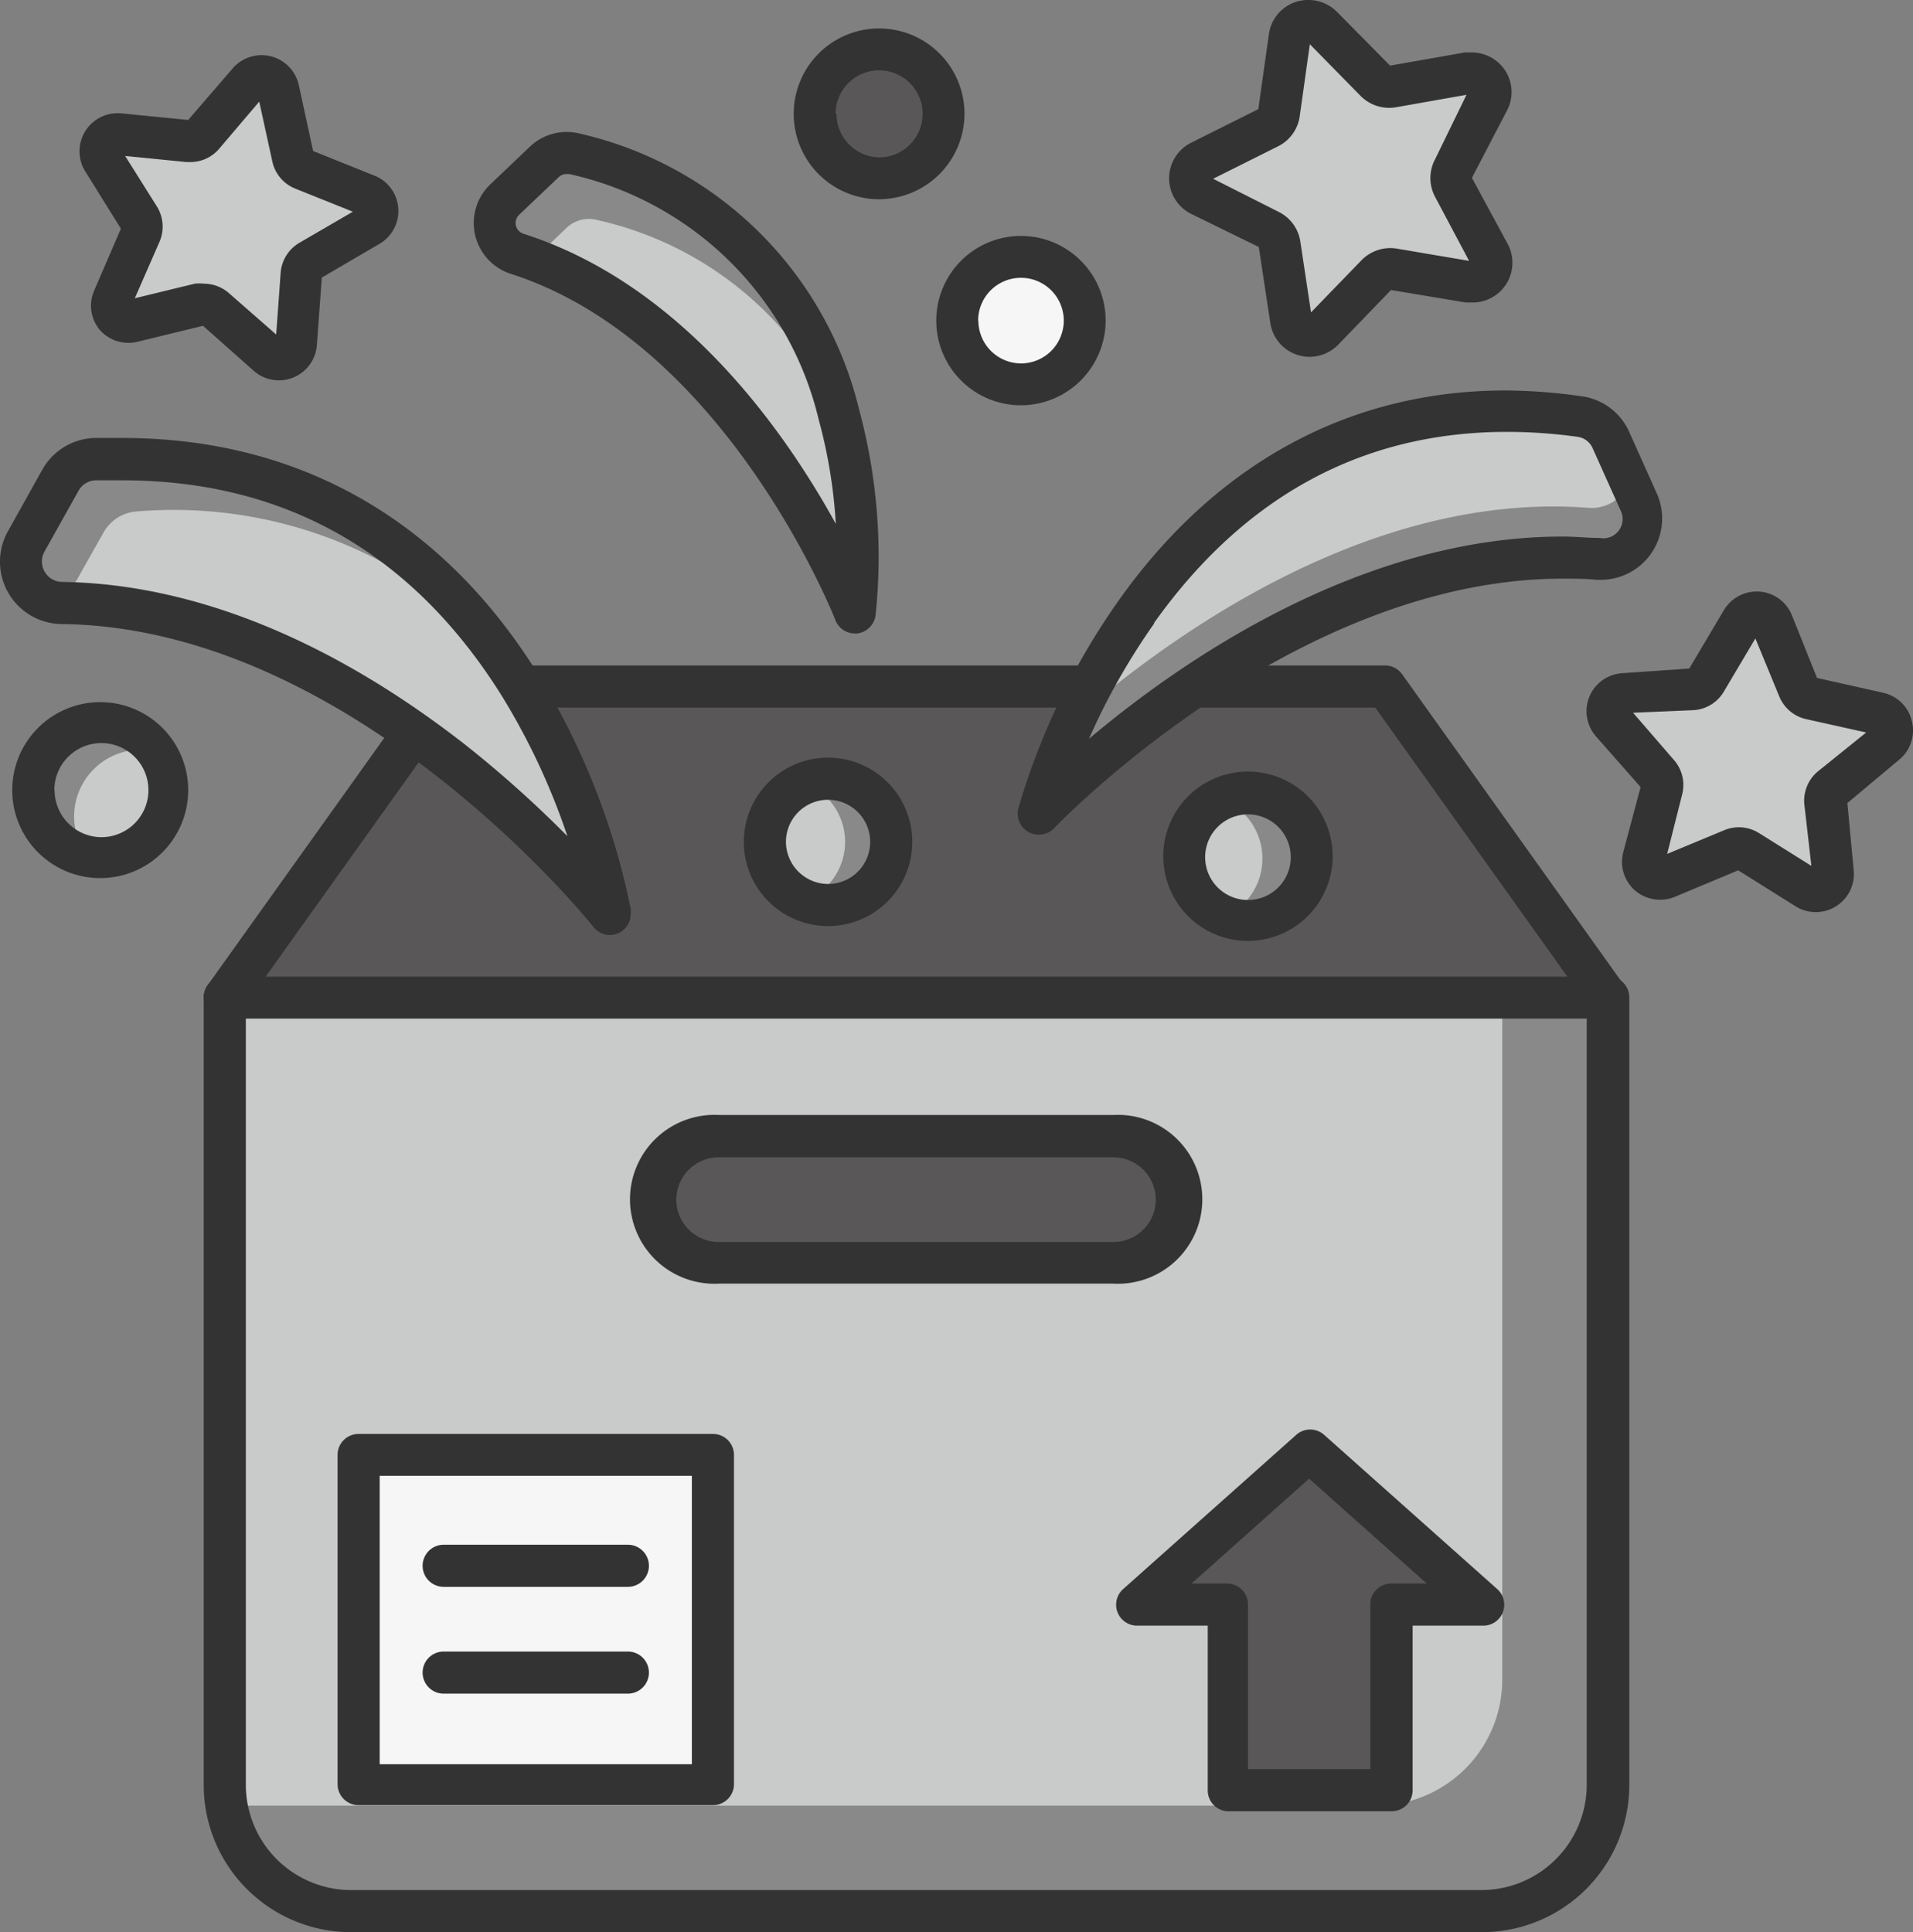 <svg xmlns="http://www.w3.org/2000/svg" viewBox="0 0 81.32 82.14"><rect x="0" y="0" width="81.32" height="82.14" fill="#808080" stroke="none"/><defs><style>.cls-1{fill:#c9caca;}.cls-2{fill:#898989;}.cls-3{fill:#f6f6f6;}.cls-4{fill:#595757;}.cls-5{fill:#333;}</style></defs><title>entregue</title><g id="Camada_2" data-name="Camada 2"><g id="Camada_1-2" data-name="Camada 1"><circle class="cls-1" cx="4.27" cy="33.59" r="2.85"/><path class="cls-2" d="M6,31.87a2.86,2.86,0,0,1,.63.07,2.85,2.85,0,1,0-2.95,4.42A2.84,2.84,0,0,1,6,31.87Z"/><circle class="cls-3" cx="43.41" cy="13.63" r="2.71"/><circle class="cls-4" cx="37.41" cy="4.84" r="2.74"/><path class="cls-1" d="M63,81.25a5.36,5.36,0,0,0,5.36-5.36V42.4H9.55V75.88a5.36,5.36,0,0,0,5.36,5.36Z"/><path class="cls-2" d="M63,81.25a5.36,5.36,0,0,0,5.36-5.36V42.4h-4.5v29a5.36,5.36,0,0,1-5.36,5.36h-48a5.39,5.39,0,0,1-.8-.06,5.36,5.36,0,0,0,5.3,4.56Z"/><path class="cls-5" d="M63,82.14a6.26,6.26,0,0,0,6.26-6.26V42.4a.89.89,0,0,0-.89-.89H9.55a.89.89,0,0,0-.89.89V75.88a6.26,6.26,0,0,0,6.26,6.26ZM10.45,75.88V43.3h57V75.88A4.48,4.48,0,0,1,63,80.35h-48A4.48,4.48,0,0,1,10.45,75.88Z"/><polygon class="cls-4" points="58.88 29.18 19 29.18 9.55 42.4 68.33 42.4 58.88 29.18"/><path class="cls-5" d="M9.55,43.3H68.33A.89.89,0,0,0,69,41.83l-9.4-13.17a.89.89,0,0,0-.73-.37H19a.89.89,0,0,0-.73.37L8.83,41.88a.89.89,0,0,0,.73,1.41Zm9.91-13.22h39l8.17,11.44H11.29Z"/><path class="cls-4" d="M47.33,53.68a2.69,2.69,0,1,0,0-5.39H30.56a2.69,2.69,0,1,0,0,5.39Z"/><path class="cls-5" d="M47.33,54.57a3.59,3.59,0,1,0,0-7.17H30.56a3.59,3.59,0,1,0,0,7.17ZM28.75,51a1.8,1.8,0,0,1,1.8-1.8H47.33a1.8,1.8,0,1,1,0,3.6H30.56A1.8,1.8,0,0,1,28.75,51Z"/><rect class="cls-3" x="15.24" y="61.82" width="15.06" height="14.02"/><path class="cls-5" d="M30.31,76.74a.89.89,0,0,0,.89-.89v-14a.89.89,0,0,0-.89-.89H15.24a.89.89,0,0,0-.89.89v14a.89.89,0,0,0,.89.89Zm-14.17-14H29.41V75H16.14Z"/><path class="cls-5" d="M26.69,67.46a.89.89,0,0,0,0-1.79H18.86a.89.89,0,1,0,0,1.79Z"/><path class="cls-5" d="M26.69,72a.89.89,0,1,0,0-1.79H18.86a.89.89,0,1,0,0,1.79Z"/><polygon class="cls-4" points="59.14 76.06 59.14 68.16 63 68.16 55.65 61.61 48.3 68.16 52.16 68.16 52.16 76.06 59.14 76.06"/><path class="cls-5" d="M52.16,77h7a.89.89,0,0,0,.89-.89v-7h3a.89.89,0,0,0,.59-1.56l-7.35-6.55a.89.89,0,0,0-1.19,0l-7.35,6.55a.89.89,0,0,0,.59,1.56h3v7A.89.89,0,0,0,52.16,77Zm-1.51-9.68,5-4.46,5,4.46H59.14a.89.89,0,0,0-.89.89v7H53.05v-7a.89.89,0,0,0-.89-.89Z"/><path class="cls-1" d="M67.93,23.76a1.72,1.72,0,0,0,1.7-2.41l-1.16-2.6a1.72,1.72,0,0,0-1.4-1C49,15.92,44.17,34.58,44.17,34.58S55.31,22.78,67.93,23.76Z"/><path class="cls-2" d="M67.93,23.76a1.72,1.72,0,0,0,1.7-2.41l-.38-.84a1.7,1.7,0,0,1-1.72,1.08c-9.5-.74-18.17,5.77-21.87,9a25.88,25.88,0,0,0-1.49,4S55.31,22.78,67.93,23.76Z"/><path class="cls-5" d="M44.17,35.48a.89.89,0,0,0,.65-.28c.1-.11,10.15-10.6,21.61-10.6.48,0,1,0,1.43.05h.2A2.61,2.61,0,0,0,70.44,21l-1.18-2.63a2.59,2.59,0,0,0-2-1.52A23.6,23.6,0,0,0,64,16.6c-6.61,0-12.3,3.08-16.44,8.92a29.74,29.74,0,0,0-4.27,8.84.89.89,0,0,0,.87,1.12Zm4.89-9c3.84-5.39,8.87-8.12,15-8.12a21.88,21.88,0,0,1,3,.21.82.82,0,0,1,.64.48l1.18,2.63A.82.82,0,0,1,68,22.87c-.52,0-1-.06-1.57-.06-8.6,0-16.23,5.3-20.14,8.6A28.31,28.31,0,0,1,49.06,26.51Z"/><path class="cls-1" d="M22,10.79C31.66,13.89,36.35,26,36.35,26s2.09-15.32-11.9-19.45a1.38,1.38,0,0,0-1.34.32L21.46,8.48A1.38,1.38,0,0,0,22,10.79Z"/><path class="cls-2" d="M22,10.79l.68.24,1.4-1.34a1.38,1.38,0,0,1,1.29-.34A14.71,14.71,0,0,1,35.8,18.12,15,15,0,0,0,24.43,6.55a1.38,1.38,0,0,0-1.29.34l-1.68,1.6A1.38,1.38,0,0,0,22,10.79Z"/><path class="cls-5" d="M21.71,11.64c9.14,2.93,13.76,14.6,13.8,14.72a.89.89,0,0,0,.83.57h.1a.9.9,0,0,0,.78-.77,24,24,0,0,0-.7-8.75A15.85,15.85,0,0,0,24.65,5.68a2.27,2.27,0,0,0-2.13.56l-1.68,1.6a2.27,2.27,0,0,0,.87,3.8Zm.36-2.51,1.68-1.6a.48.48,0,0,1,.33-.13l.12,0A14,14,0,0,1,34.8,17.83a21.67,21.67,0,0,1,.73,4.44C33.35,18.31,29,12.1,22.26,9.94a.48.48,0,0,1-.19-.81Z"/><path class="cls-1" d="M2.63,25.64c13,.14,23.3,13.22,23.3,13.22S22.71,19.35,4.06,19.57a1.76,1.76,0,0,0-1.52.9L1.11,23a1.76,1.76,0,0,0,1.52,2.62Z"/><path class="cls-2" d="M2.63,25.64h.15a1.76,1.76,0,0,1,.16-.41L4.4,22.64a1.76,1.76,0,0,1,1.45-.9A18.8,18.8,0,0,1,21.1,27.62,18.93,18.93,0,0,0,4,19.53a1.76,1.76,0,0,0-1.45.9L1.11,23a1.76,1.76,0,0,0,1.52,2.62Z"/><path class="cls-5" d="M2.62,26.53c12.4.14,22.51,12.75,22.61,12.88a.89.89,0,0,0,.7.34h0a.89.89,0,0,0,.88-.89.87.87,0,0,0,0-.23,30.65,30.65,0,0,0-3.9-9.91c-4.08-6.61-10.2-10.1-17.69-10.1-.41,0-.82,0-1.24,0A2.64,2.64,0,0,0,1.78,20L.34,22.58a2.65,2.65,0,0,0,2.29,3.95Zm-.73-3.08,1.45-2.59a.86.86,0,0,1,.72-.44l1.15,0c6.92,0,12.35,3.1,16.15,9.21a28.83,28.83,0,0,1,2.76,5.92A47.43,47.43,0,0,0,19.7,31.6C14,27.17,8.15,24.81,2.64,24.74a.87.87,0,0,1-.75-1.29Z"/><circle class="cls-1" cx="35.2" cy="35.79" r="2.69"/><path class="cls-2" d="M34.21,38.29a2.69,2.69,0,1,0,0-5,2.68,2.68,0,0,1,0,5Z"/><path class="cls-5" d="M38.78,35.79a3.58,3.58,0,1,0-3.58,3.58A3.58,3.58,0,0,0,38.78,35.79Zm-5.37,0a1.79,1.79,0,1,1,1.79,1.79A1.8,1.8,0,0,1,33.41,35.79Z"/><circle class="cls-1" cx="53.05" cy="36.45" r="2.71"/><path class="cls-2" d="M52,39a2.71,2.71,0,1,0,0-5,2.71,2.71,0,0,1,0,5Z"/><path class="cls-5" d="M56.65,36.45A3.6,3.6,0,1,0,53,40,3.61,3.61,0,0,0,56.65,36.45Zm-5.42,0A1.82,1.82,0,1,1,53,38.26,1.82,1.82,0,0,1,51.23,36.45Z"/><path class="cls-5" d="M41,4.84a3.63,3.63,0,1,0-3.63,3.63A3.64,3.64,0,0,0,41,4.84Zm-5.48,0a1.85,1.85,0,1,1,1.85,1.85A1.85,1.85,0,0,1,35.56,4.84Z"/><path class="cls-5" d="M8,33.59a3.74,3.74,0,1,0-3.74,3.74A3.74,3.74,0,0,0,8,33.59Zm-5.69,0a2,2,0,1,1,2,2A2,2,0,0,1,2.32,33.59Z"/><path class="cls-5" d="M47,13.63a3.6,3.6,0,1,0-3.6,3.6A3.61,3.61,0,0,0,47,13.63Zm-5.42,0a1.82,1.82,0,1,1,1.82,1.82A1.82,1.82,0,0,1,41.59,13.63Z"/><path class="cls-1" d="M63.27,4.29a.8.8,0,0,0-.85-1.16l-3.23.57a.8.8,0,0,1-.71-.23L56.19,1.13a.8.8,0,0,0-1.36.45l-.46,3.24a.8.8,0,0,1-.43.6L51,6.88a.8.8,0,0,0,0,1.43L54,9.76a.8.8,0,0,1,.44.6l.48,3.24a.8.8,0,0,0,1.37.44l2.28-2.35a.8.8,0,0,1,.71-.23l3.23.54a.8.8,0,0,0,.84-1.16L61.76,7.94a.8.8,0,0,1,0-.74Z"/><path class="cls-5" d="M63.93,2.92a1.7,1.7,0,0,0-1.37-.69l-.29,0-3.18.56L56.83.5A1.72,1.72,0,0,0,55.09.08a1.68,1.68,0,0,0-1.15,1.37l-.45,3.19L50.61,6.08a1.69,1.69,0,0,0,0,3l2.9,1.42L54,13.73a1.69,1.69,0,0,0,1.67,1.44,1.71,1.71,0,0,0,1.22-.52l2.24-2.32,3.18.53.28,0a1.69,1.69,0,0,0,1.5-2.49L62.57,7.56,64.06,4.7A1.68,1.68,0,0,0,63.93,2.92Zm-4.55,7.65a1.71,1.71,0,0,0-1.5.49l-2.15,2.22-.46-3.05A1.69,1.69,0,0,0,54.34,9L51.57,7.6l2.76-1.38a1.69,1.69,0,0,0,.92-1.28l.43-3.06,2.16,2.2a1.71,1.71,0,0,0,1.5.48l3-.53L61,6.78a1.69,1.69,0,0,0,0,1.58l1.45,2.73Z"/><path class="cls-1" d="M77.89,33.49l2.28-1.9a.72.72,0,0,0-.31-1.26L77,29.68a.72.72,0,0,1-.51-.44l-1.11-2.75a.72.72,0,0,0-1.29-.1l-1.51,2.55a.72.72,0,0,1-.57.35l-3,.2a.72.72,0,0,0-.49,1.2l2,2.23a.72.72,0,0,1,.16.66l-.72,2.87a.72.72,0,0,0,1,.84l2.72-1.18a.72.72,0,0,1,.67.05l2.51,1.58a.72.72,0,0,0,1.11-.68l-.28-3A.73.73,0,0,1,77.89,33.49Z"/><path class="cls-1" d="M77.43,30.63l-2.27,1.9a.73.73,0,0,0-.26.62l.28,3a.73.73,0,0,1-.16.53l1.79,1.12a.72.72,0,0,0,1.11-.68l-.28-3a.73.73,0,0,1,.26-.62l2.28-1.9a.72.72,0,0,0-.31-1.26l-2.21-.5,0,.07A.73.73,0,0,1,77.43,30.63Z"/><path class="cls-5" d="M81.27,30.65a1.61,1.61,0,0,0-1.22-1.2l-2.81-.63-1.07-2.67a1.61,1.61,0,0,0-1.38-1,1.63,1.63,0,0,0-1.51.79l-1.47,2.48-2.87.2a1.62,1.62,0,0,0-1.1,2.68l1.9,2.16L69,36.24a1.61,1.61,0,0,0,.52,1.63,1.64,1.64,0,0,0,1.69.25L73.89,37l2.44,1.53A1.62,1.62,0,0,0,78.8,37l-.27-2.86,2.21-1.85A1.61,1.61,0,0,0,81.27,30.65Zm-4,2.15a1.62,1.62,0,0,0-.57,1.39L77,36.81l-2.22-1.39a1.61,1.61,0,0,0-1.5-.12l-2.41,1,.64-2.54a1.61,1.61,0,0,0-.36-1.46l-1.73-2L72,30.19a1.61,1.61,0,0,0,1.28-.79l1.34-2.26,1,2.43a1.62,1.62,0,0,0,1.15,1l2.56.57Z"/><path class="cls-1" d="M4.8,12.71a.72.72,0,0,0,.84,1L8.52,13a.72.72,0,0,1,.65.16l2.21,2a.72.72,0,0,0,1.21-.49l.22-3a.72.72,0,0,1,.36-.57l2.56-1.5a.72.72,0,0,0-.09-1.3L12.89,7.21a.72.72,0,0,1-.43-.52l-.63-2.9a.72.72,0,0,0-1.26-.31L8.65,5.75A.73.73,0,0,1,8,6l-3-.29a.72.72,0,0,0-.69,1.1L5.94,9.33A.72.72,0,0,1,6,10Z"/><path class="cls-1" d="M5.59,8.21a.73.73,0,0,1,.69-.34l3,.29a.73.73,0,0,0,.63-.25l1.92-2.26a.72.72,0,0,1,.41-.24l-.35-1.62a.72.72,0,0,0-1.26-.31L8.65,5.74A.72.72,0,0,1,8,6l-3-.29a.72.72,0,0,0-.69,1.1l1.1,1.77A.72.72,0,0,1,5.59,8.21Z"/><path class="cls-5" d="M4.22,14a1.62,1.62,0,0,0,1.62.53l2.79-.68,2.15,1.91a1.62,1.62,0,0,0,1.08.41,1.62,1.62,0,0,0,1.61-1.5l.21-2.87,2.48-1.45A1.62,1.62,0,0,0,16,7.5L13.31,6.42l-.61-2.81a1.62,1.62,0,0,0-2.81-.7L8,5.1,5.16,4.82A1.62,1.62,0,0,0,3.62,7.28L5.14,9.72,4,12.36A1.61,1.61,0,0,0,4.22,14ZM7.93,6.89h.16a1.61,1.61,0,0,0,1.23-.57l1.7-2,.56,2.56a1.61,1.61,0,0,0,1,1.15L15,9l-2.27,1.32a1.62,1.62,0,0,0-.8,1.28l-.19,2.62-2-1.75a1.61,1.61,0,0,0-1.08-.41,1.64,1.64,0,0,0-.38,0l-2.55.62,1.05-2.4a1.62,1.62,0,0,0-.11-1.5L5.32,6.63Z"/></g></g></svg>